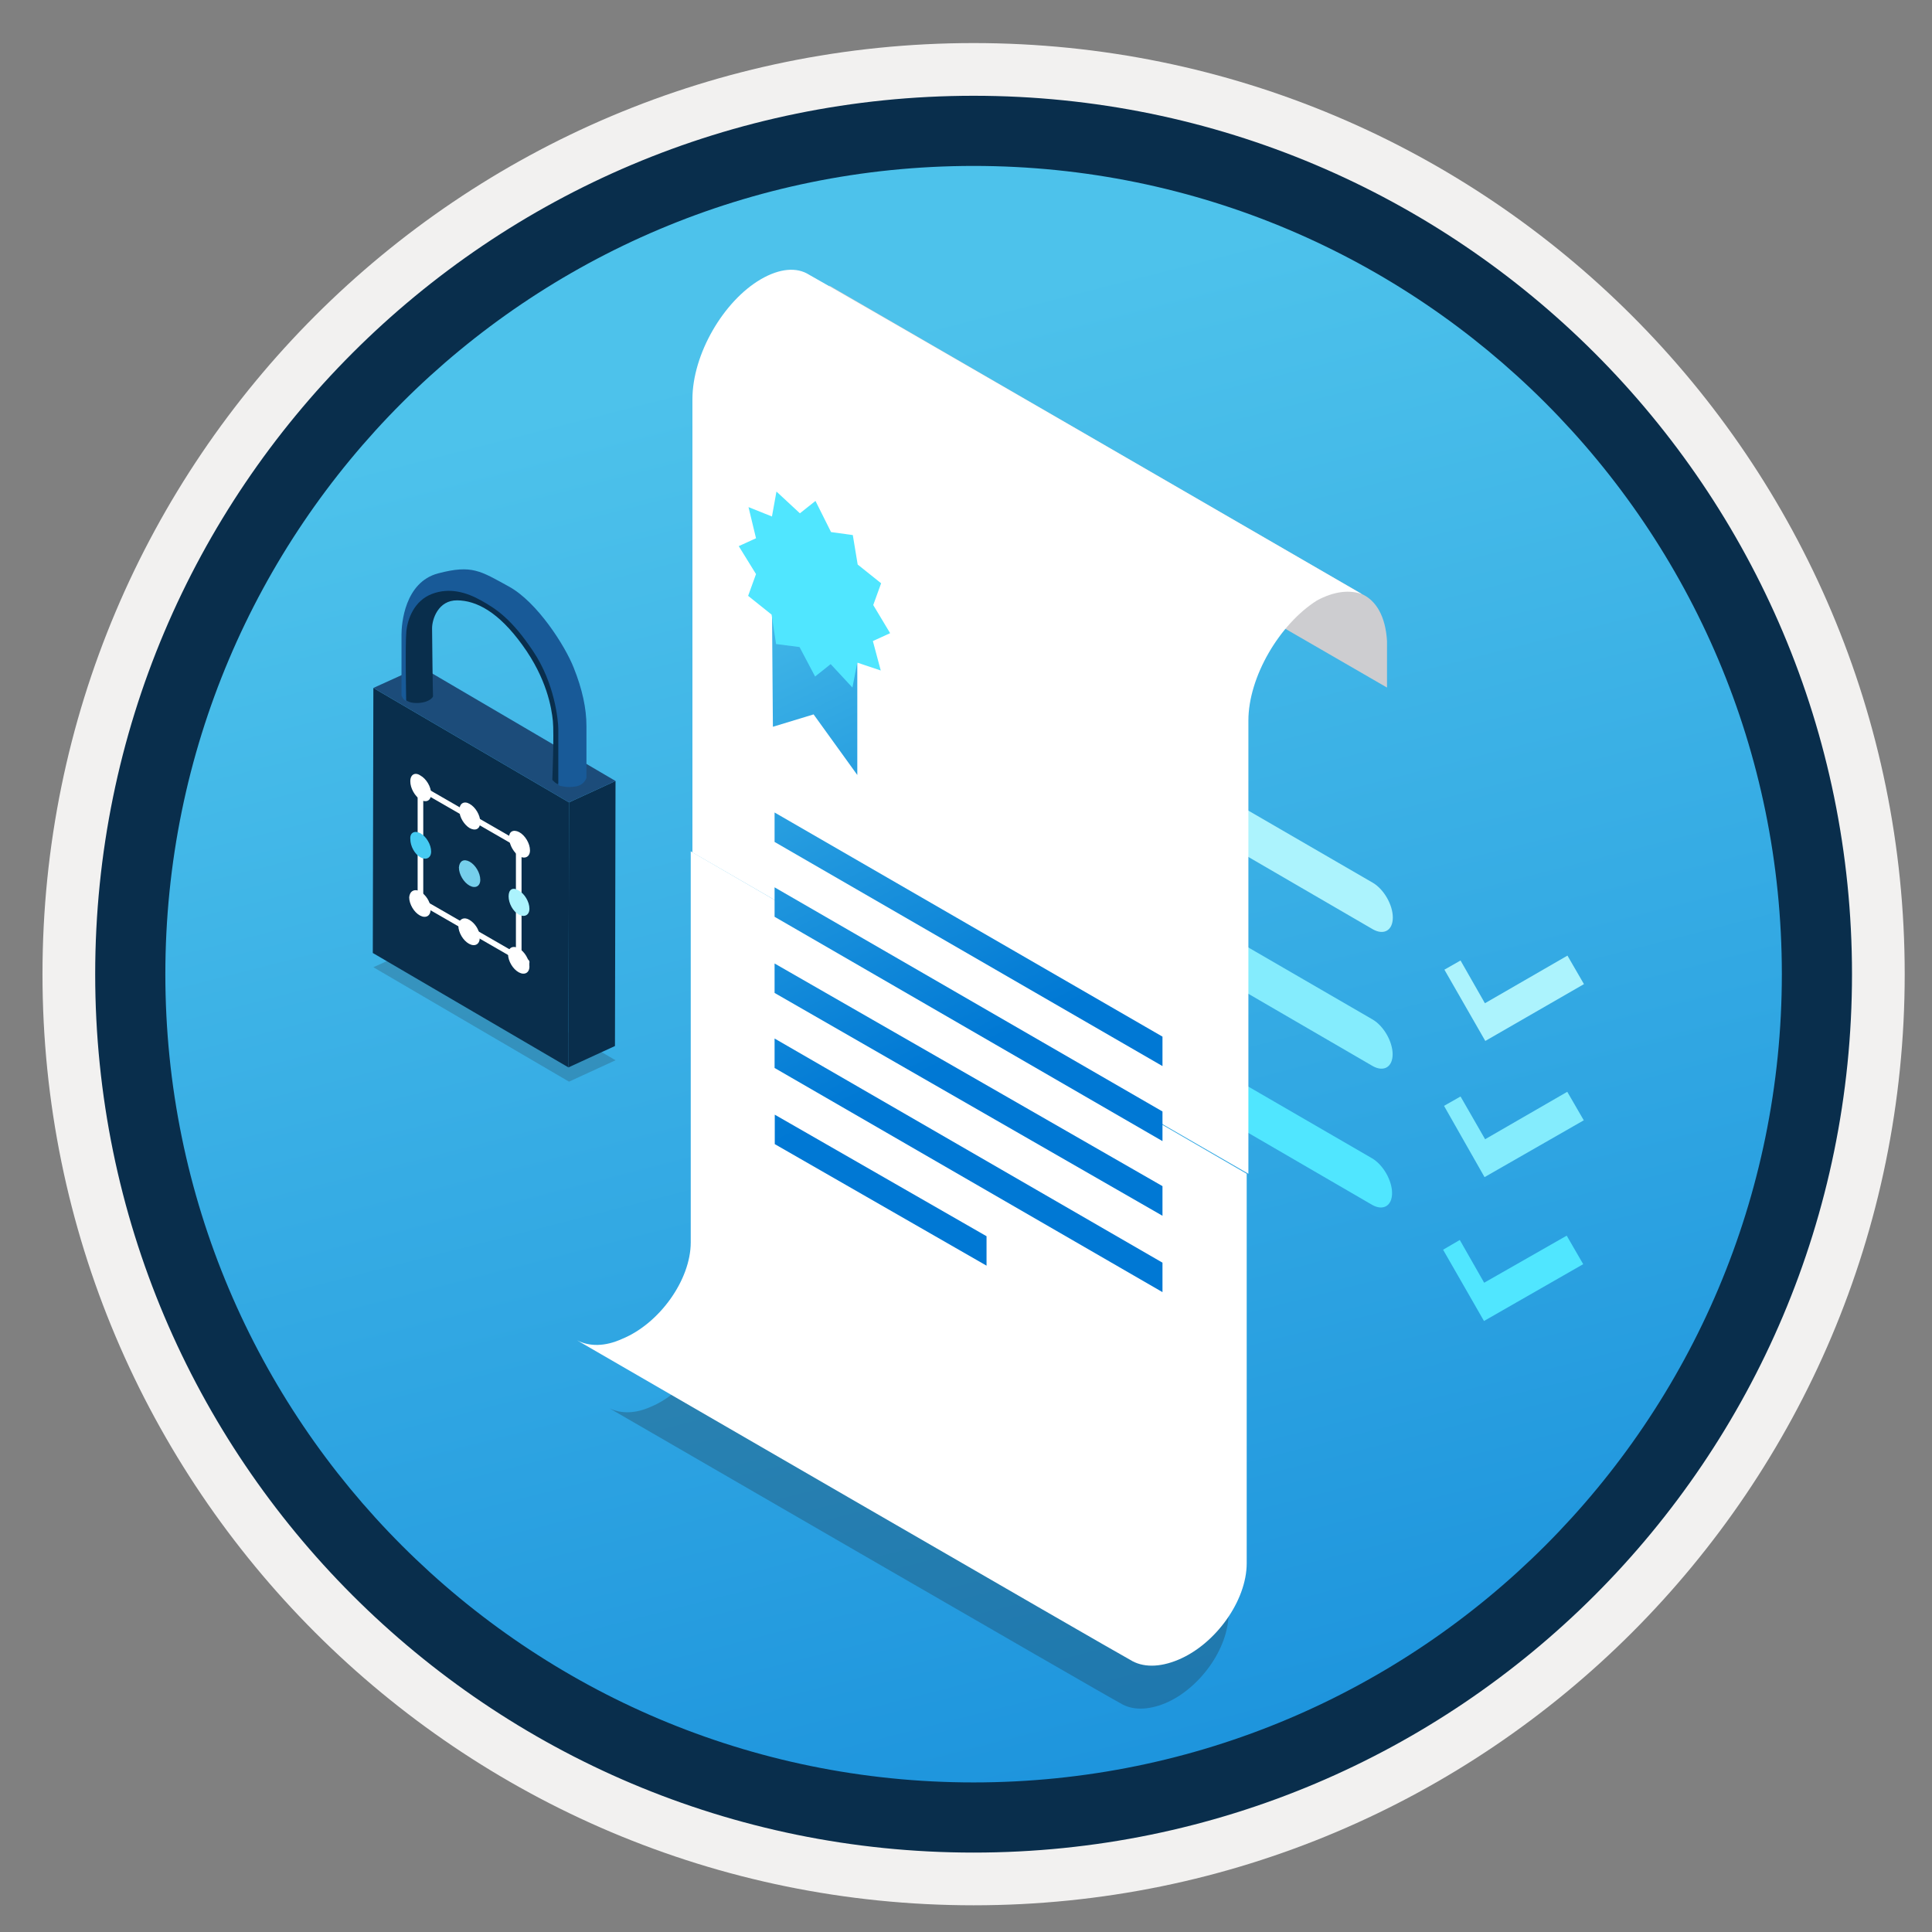 <svg width="103" height="103" viewBox="0 0 103 103" fill="none" xmlns="http://www.w3.org/2000/svg">
<rect x="0" y="0" width="103" height="103" fill="#808080" stroke="none"/>
<path d="M51.905 98.746C26.055 98.746 5.095 77.796 5.095 51.936C5.095 26.076 26.055 5.126 51.905 5.126C77.755 5.126 98.715 26.086 98.715 51.936C98.715 77.786 77.755 98.746 51.905 98.746Z" fill="url(#paint0_linear)"/>
<path fill-rule="evenodd" clip-rule="evenodd" d="M97.805 51.936C97.805 77.286 77.255 97.836 51.905 97.836C26.555 97.836 6.005 77.286 6.005 51.936C6.005 26.586 26.555 6.036 51.905 6.036C77.255 6.036 97.805 26.586 97.805 51.936ZM51.905 2.296C79.325 2.296 101.545 24.516 101.545 51.936C101.545 79.356 79.315 101.576 51.905 101.576C24.485 101.576 2.265 79.346 2.265 51.936C2.265 24.516 24.485 2.296 51.905 2.296Z" fill="#F2F1F0"/>
<path fill-rule="evenodd" clip-rule="evenodd" d="M94.995 51.936C94.995 75.736 75.705 95.026 51.905 95.026C28.105 95.026 8.815 75.736 8.815 51.936C8.815 28.136 28.105 8.846 51.905 8.846C75.705 8.846 94.995 28.136 94.995 51.936ZM51.905 5.106C77.765 5.106 98.735 26.076 98.735 51.936C98.735 77.796 77.765 98.766 51.905 98.766C26.045 98.766 5.075 77.796 5.075 51.936C5.075 26.076 26.035 5.106 51.905 5.106Z" fill="#092E4C"/>
<path d="M73.155 61.756C73.745 62.106 74.215 62.936 74.215 63.606C74.215 64.286 73.745 64.566 73.155 64.236L60.405 56.826C59.815 56.466 59.345 55.646 59.345 54.976C59.345 54.296 59.815 54.016 60.405 54.366L73.155 61.756Z" fill="#50E6FF"/>
<path d="M73.185 54.356C73.775 54.706 74.245 55.536 74.245 56.206C74.245 56.886 73.775 57.166 73.185 56.836L60.435 49.426C59.845 49.076 59.375 48.246 59.375 47.576C59.375 46.896 59.845 46.616 60.435 46.966L73.185 54.356Z" fill="#84ECFD"/>
<path d="M73.195 47.066C73.785 47.416 74.255 48.246 74.255 48.916C74.255 49.596 73.785 49.876 73.195 49.546L60.445 42.136C59.855 41.786 59.385 40.956 59.385 40.286C59.385 39.606 59.855 39.326 60.445 39.676L73.195 47.066Z" fill="#ACF3FD"/>
<path d="M83.565 50.946L84.445 52.466L79.185 55.496L77.005 51.696L77.865 51.206L79.165 53.486L83.565 50.946Z" fill="#ACF3FD"/>
<path d="M83.525 65.876L84.405 67.396L79.115 70.426L76.935 66.626L77.825 66.106L79.125 68.386L83.525 65.876Z" fill="#50E6FF"/>
<path d="M83.555 58.206L84.435 59.726L79.145 62.756L76.985 58.956L77.865 58.456L79.175 60.736L83.555 58.206Z" fill="#84ECFD"/>
<path opacity="0.25" d="M38.085 69.856V70.236C38.085 72.076 36.545 74.226 34.705 74.996C33.865 75.376 33.095 75.376 32.485 75.076C32.485 75.076 59.115 90.496 59.735 90.806C60.345 91.186 61.195 91.186 62.115 90.806C63.955 90.036 65.495 87.886 65.495 86.036V85.736L38.085 69.856Z" fill="#1F1D21"/>
<path d="M36.825 45.386V66.236C36.825 68.226 35.165 70.556 33.175 71.376C32.255 71.796 31.425 71.796 30.765 71.456C30.765 71.456 59.585 88.146 60.245 88.486C60.905 88.906 61.815 88.906 62.815 88.486C64.805 87.656 66.465 85.336 66.465 83.346V62.576" fill="white"/>
<path d="M72.615 31.676C72.615 31.676 49.535 18.306 44.215 15.226V19.466L73.945 36.656V34.166C73.865 32.856 73.365 32.016 72.615 31.676Z" fill="#CDCDD0"/>
<path d="M66.555 62.576V38.416C66.555 36.086 68.215 33.276 70.205 32.016C71.125 31.516 71.955 31.436 72.615 31.676C72.615 31.676 43.795 14.986 43.135 14.646C42.475 14.226 41.565 14.306 40.565 14.886C38.575 16.046 36.915 18.876 36.915 21.286V45.446" fill="white"/>
<path d="M45.705 41.316L43.375 38.086L41.205 38.746L41.125 28.366L45.705 30.936V41.316Z" fill="url(#paint1_linear)"/>
<path d="M47.455 33.756L46.535 34.176L46.955 35.746L45.705 35.326L45.445 36.656L44.285 35.406L43.455 36.066L42.625 34.496L41.375 34.336L41.135 32.766L39.885 31.766L40.305 30.606L39.385 29.116L40.305 28.696L39.905 27.036L41.155 27.536L41.395 26.206L42.645 27.366L43.475 26.706L44.305 28.366L45.465 28.526L45.725 30.096L46.975 31.096L46.555 32.256L47.455 33.756Z" fill="#50E6FF"/>
<path d="M61.975 56.836L41.295 44.886V43.316L61.975 55.266V56.836Z" fill="url(#paint2_linear)"/>
<path d="M61.975 60.836L41.295 48.876V47.306L61.975 59.256V60.836Z" fill="url(#paint3_linear)"/>
<path d="M61.975 64.816L41.295 52.936V51.366L61.975 63.236V64.816Z" fill="url(#paint4_linear)"/>
<path d="M61.975 68.886L41.295 56.936V55.366L61.975 67.316V68.886Z" fill="url(#paint5_linear)"/>
<path d="M52.595 67.476L41.305 60.996V59.426L52.595 65.906V67.476Z" fill="url(#paint6_linear)"/>
<path opacity="0.2" d="M19.905 51.566L22.415 50.426L32.815 56.526L30.335 57.666L19.905 51.566Z" fill="#1F1D21"/>
<path d="M30.335 42.776L30.305 56.906L19.875 50.806L19.905 36.676L30.335 42.776Z" fill="#092E4C"/>
<path d="M30.335 42.776L32.815 41.636L32.785 55.766L30.305 56.906L30.335 42.776Z" fill="#092E4C"/>
<path d="M19.905 36.676L22.415 35.536L32.815 41.636L30.335 42.776L19.905 36.676Z" fill="#1C4C7A"/>
<path d="M27.655 50.556C27.965 50.726 28.225 51.156 28.225 51.526C28.225 51.866 27.965 52.006 27.655 51.836C27.345 51.666 27.085 51.236 27.085 50.866C27.085 50.836 27.085 50.806 27.085 50.776C27.145 50.496 27.365 50.406 27.655 50.556Z" fill="white"/>
<path d="M25.035 49.046C25.315 49.216 25.545 49.556 25.575 49.896C25.575 49.926 25.575 49.986 25.575 50.006C25.575 50.346 25.315 50.486 25.005 50.316C24.695 50.146 24.435 49.716 24.435 49.346C24.435 49.316 24.435 49.286 24.435 49.256C24.515 48.986 24.745 48.866 25.035 49.046Z" fill="white"/>
<path d="M22.415 47.536C22.695 47.706 22.925 48.046 22.955 48.386C22.955 48.416 22.955 48.476 22.955 48.496C22.955 48.836 22.695 48.976 22.385 48.806C22.075 48.636 21.815 48.206 21.815 47.836C21.845 47.506 22.095 47.356 22.415 47.536C22.415 47.536 22.385 47.536 22.415 47.536Z" fill="white"/>
<path d="M25.035 42.856C25.345 43.026 25.605 43.456 25.605 43.826C25.605 43.856 25.605 43.856 25.605 43.886C25.575 44.196 25.345 44.316 25.035 44.146C24.755 43.976 24.495 43.576 24.495 43.236C24.495 43.206 24.495 43.206 24.495 43.176C24.495 42.826 24.745 42.686 25.035 42.856Z" fill="white"/>
<path d="M27.965 51.266L28.075 51.326C28.085 51.266 28.025 51.236 27.965 51.266Z" stroke="white" stroke-width="0.309" stroke-miterlimit="10"/>
<path fill-rule="evenodd" clip-rule="evenodd" d="M22.265 41.747L27.805 44.94V51.326L22.34 48.176L22.415 48.046H22.265V41.747ZM22.565 47.959L27.505 50.807V45.113L22.565 42.266V47.959Z" fill="white"/>
<path d="M22.415 44.426C22.725 44.596 22.985 45.026 22.985 45.396C22.985 45.736 22.725 45.876 22.415 45.706C22.105 45.536 21.875 45.106 21.875 44.736C21.845 44.396 22.095 44.256 22.415 44.426Z" fill="#45CAF2"/>
<path d="M27.685 44.366C27.995 44.536 28.255 44.966 28.255 45.336C28.255 45.676 27.995 45.816 27.685 45.646C27.405 45.476 27.175 45.076 27.145 44.736C27.145 44.706 27.145 44.706 27.145 44.676C27.115 44.336 27.365 44.196 27.685 44.366Z" fill="white"/>
<path d="M22.415 41.346C22.725 41.516 22.985 41.946 22.985 42.316C22.985 42.346 22.985 42.346 22.985 42.376C22.955 42.686 22.725 42.806 22.415 42.636C22.105 42.436 21.875 42.006 21.875 41.666C21.865 41.296 22.125 41.146 22.415 41.346Z" fill="white"/>
<path d="M25.035 45.936C25.345 46.106 25.605 46.536 25.605 46.906C25.605 47.246 25.345 47.386 25.035 47.216C24.725 47.046 24.465 46.616 24.465 46.246C24.495 45.906 24.715 45.766 25.035 45.936Z" fill="#76CFEB"/>
<path d="M27.655 47.476C27.965 47.646 28.225 48.076 28.225 48.446C28.225 48.786 27.965 48.926 27.655 48.756C27.345 48.586 27.115 48.156 27.115 47.786C27.115 47.416 27.335 47.276 27.655 47.476C27.655 47.446 27.655 47.446 27.655 47.476Z" fill="#ACF3FD"/>
<path d="M30.535 35.566C30.535 35.566 30.535 35.596 30.565 35.596C30.555 35.596 30.555 35.596 30.535 35.566Z" fill="#2F78BC"/>
<path d="M23.085 37.106C23.075 37.086 23.035 33.986 23.035 33.496C23.035 33.006 23.365 31.996 24.375 32.006C25.385 32.016 26.565 32.606 27.855 34.396C29.155 36.186 29.405 37.746 29.475 38.436C29.545 39.126 29.445 41.576 29.445 41.576C29.445 41.576 29.605 41.746 29.665 41.766C29.725 41.786 29.755 41.816 29.755 41.816L30.225 40.316L30.065 37.346L28.725 34.006L26.675 32.096L24.375 31.026L22.545 31.586C22.545 31.586 21.835 32.446 21.765 32.586C21.695 32.726 21.485 34.046 21.485 34.166C21.485 34.286 21.565 37.256 21.565 37.256C21.565 37.256 21.595 37.336 21.835 37.426C22.085 37.516 22.525 37.486 22.755 37.386C23.015 37.286 23.105 37.126 23.085 37.106Z" fill="#092E4C"/>
<path d="M21.405 37.076C21.405 37.076 21.405 34.376 21.405 33.826C21.405 33.276 21.565 31.036 23.365 30.566C25.165 30.096 25.605 30.436 27.125 31.266C28.645 32.096 30.135 34.446 30.585 35.596C31.045 36.746 31.265 37.766 31.265 38.706C31.265 39.636 31.265 41.466 31.265 41.466C31.265 41.466 31.165 41.846 30.705 41.926C30.245 42.016 29.905 41.896 29.865 41.896C29.815 41.896 29.765 41.836 29.765 41.836C29.765 41.836 29.765 39.356 29.765 38.886C29.765 38.416 29.575 36.426 28.415 34.706C27.265 32.986 26.445 32.456 25.655 32.016C24.875 31.576 23.965 31.306 23.025 31.666C22.085 32.026 21.735 32.986 21.665 33.646C21.595 34.306 21.655 37.366 21.655 37.366C21.655 37.366 21.505 37.346 21.405 37.076Z" fill="#185A98"/>
<defs>
<linearGradient id="paint0_linear" x1="43.34" y1="18.398" x2="97.009" y2="228.54" gradientUnits="userSpaceOnUse">
<stop stop-color="#4DC2EB"/>
<stop offset="0.585" stop-color="#0078D4"/>
</linearGradient>
<linearGradient id="paint1_linear" x1="40.31" y1="28.221" x2="62.374" y2="74.553" gradientUnits="userSpaceOnUse">
<stop stop-color="#4DC2EB"/>
<stop offset="0.585" stop-color="#0078D4"/>
</linearGradient>
<linearGradient id="paint2_linear" x1="41.057" y1="27.865" x2="63.121" y2="74.197" gradientUnits="userSpaceOnUse">
<stop stop-color="#4DC2EB"/>
<stop offset="0.585" stop-color="#0078D4"/>
</linearGradient>
<linearGradient id="paint3_linear" x1="39.508" y1="28.602" x2="61.57" y2="74.935" gradientUnits="userSpaceOnUse">
<stop stop-color="#4DC2EB"/>
<stop offset="0.585" stop-color="#0078D4"/>
</linearGradient>
<linearGradient id="paint4_linear" x1="37.947" y1="29.345" x2="60.01" y2="75.678" gradientUnits="userSpaceOnUse">
<stop stop-color="#4DC2EB"/>
<stop offset="0.585" stop-color="#0078D4"/>
</linearGradient>
<linearGradient id="paint5_linear" x1="36.381" y1="30.092" x2="58.444" y2="76.424" gradientUnits="userSpaceOnUse">
<stop stop-color="#4DC2EB"/>
<stop offset="0.585" stop-color="#0078D4"/>
</linearGradient>
<linearGradient id="paint6_linear" x1="32.046" y1="32.155" x2="54.11" y2="78.487" gradientUnits="userSpaceOnUse">
<stop stop-color="#4DC2EB"/>
<stop offset="0.585" stop-color="#0078D4"/>
</linearGradient>
</defs>
</svg>
